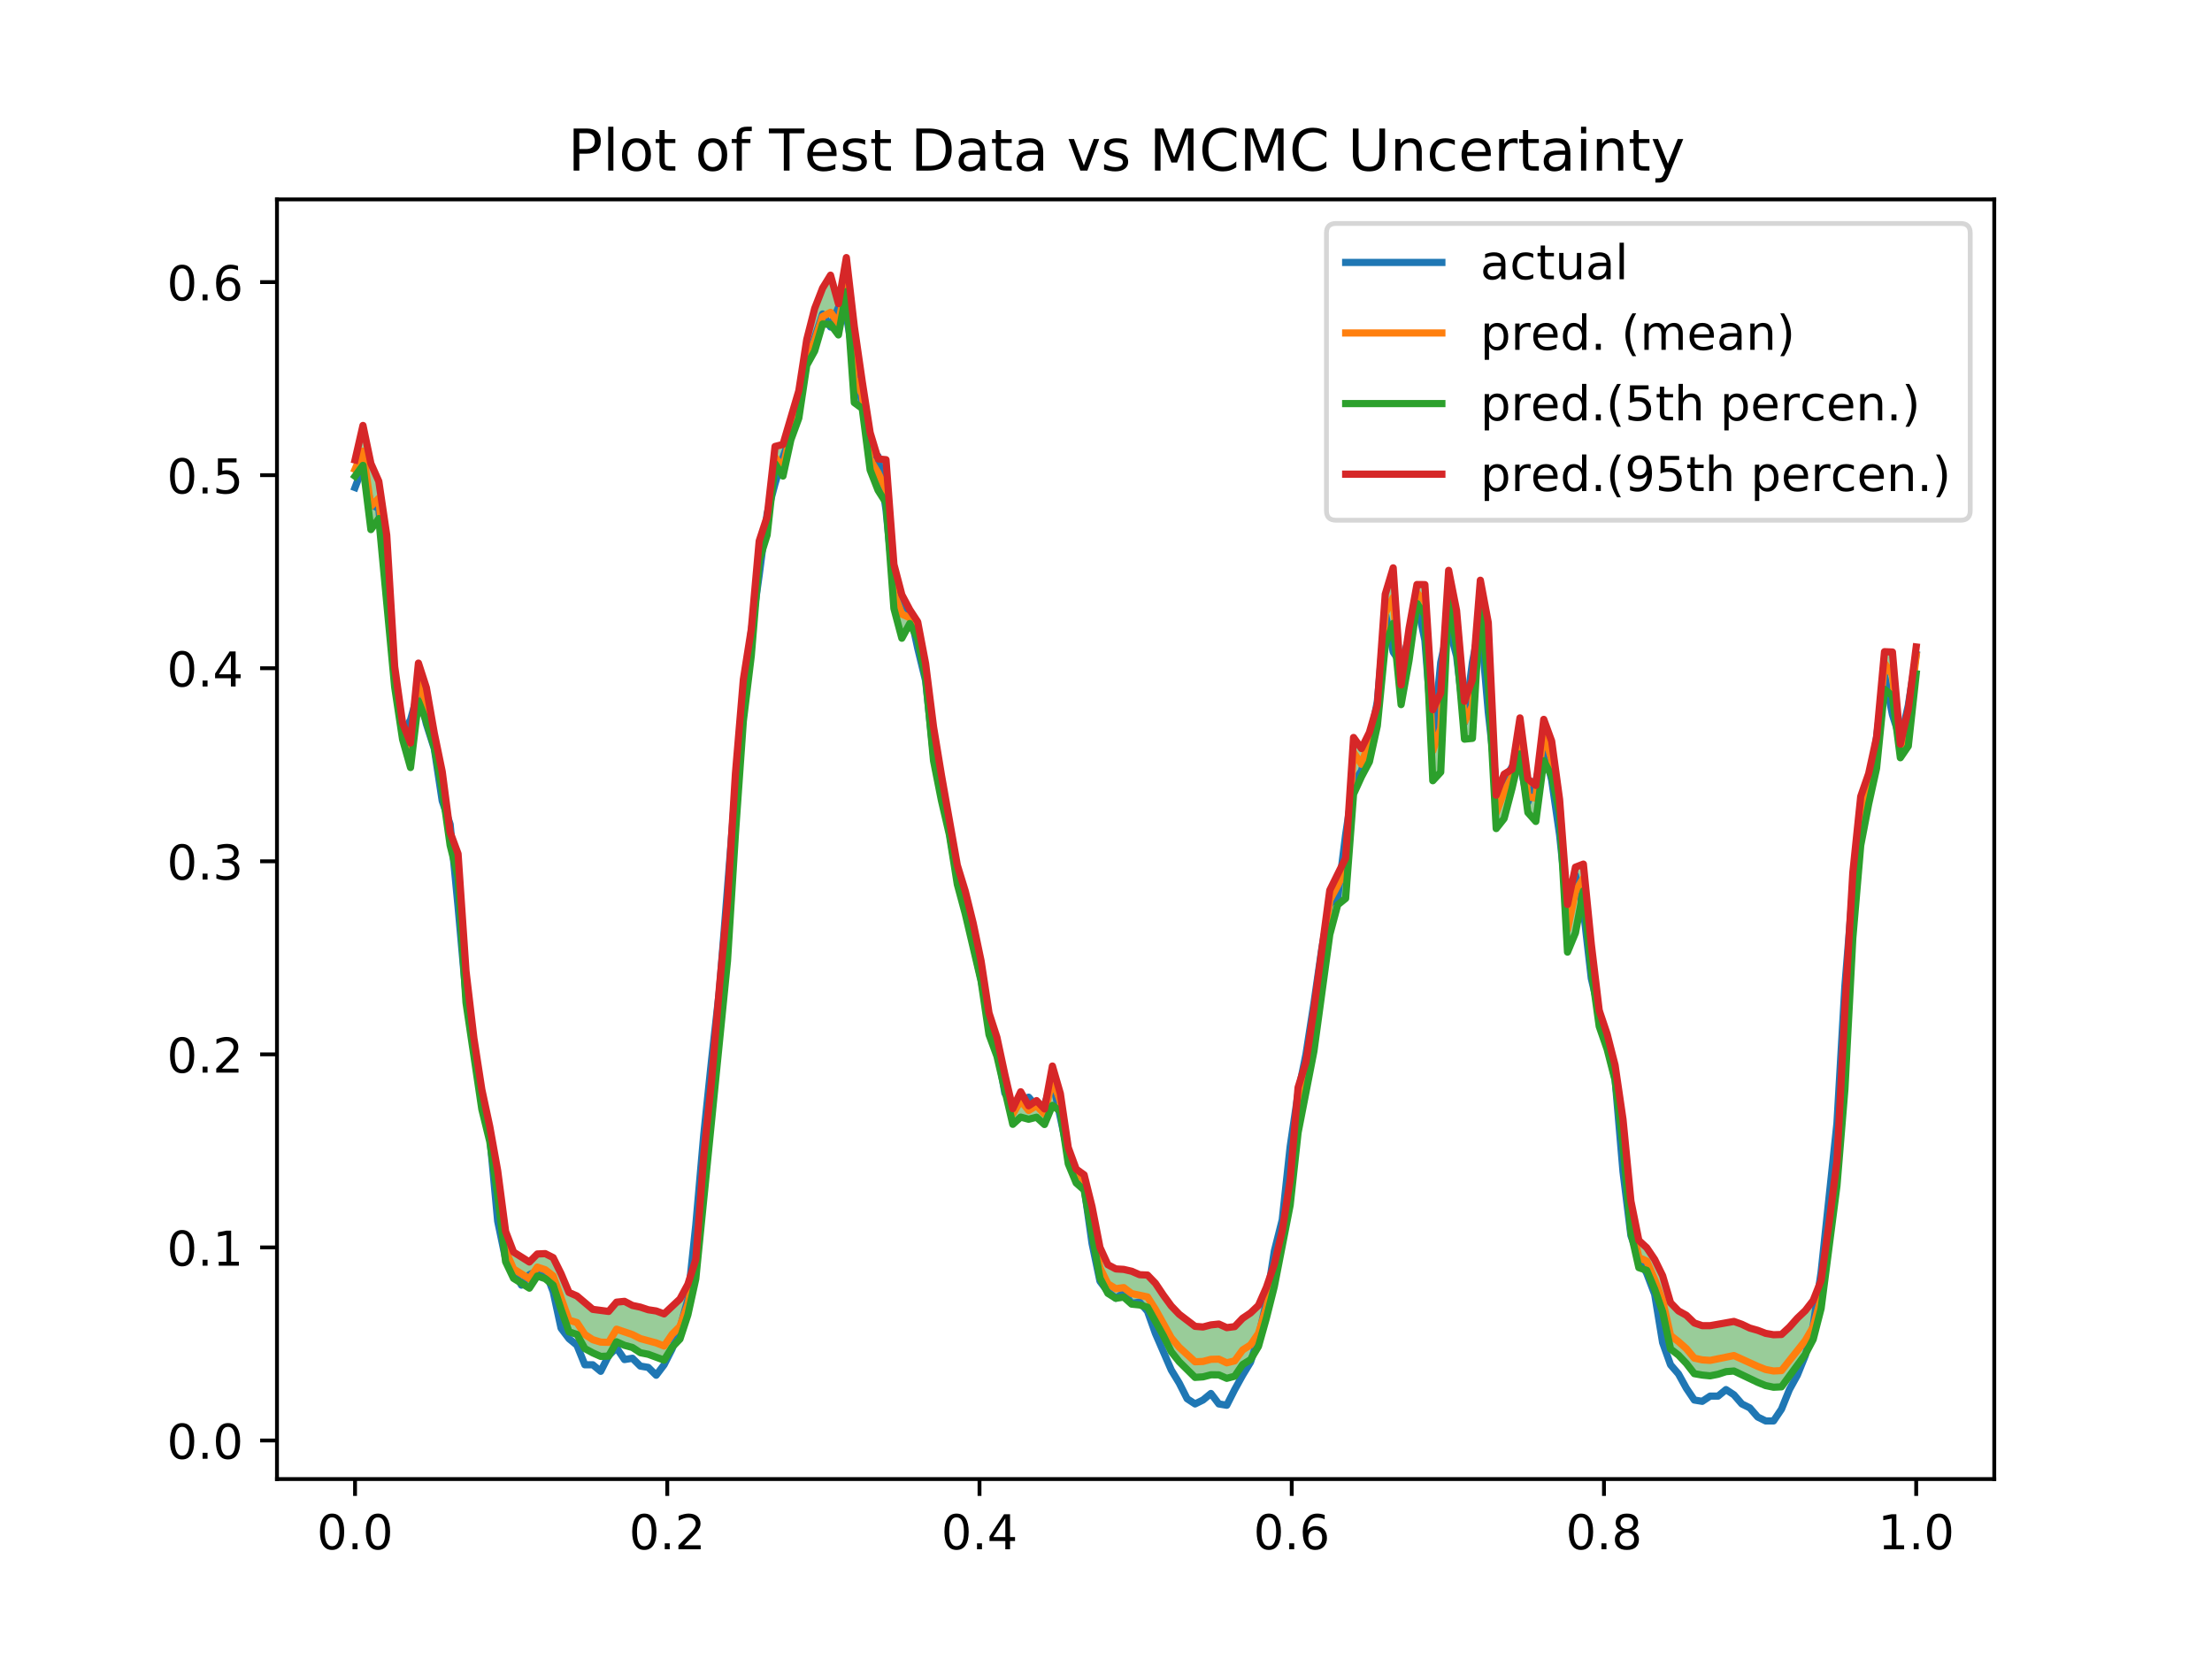 <?xml version="1.0" encoding="utf-8" standalone="no"?>
<!DOCTYPE svg PUBLIC "-//W3C//DTD SVG 1.1//EN"
  "http://www.w3.org/Graphics/SVG/1.1/DTD/svg11.dtd">
<!-- Created with matplotlib (http://matplotlib.org/) -->
<svg height="345pt" version="1.1" viewBox="0 0 460 345" width="460pt" xmlns="http://www.w3.org/2000/svg" xmlns:xlink="http://www.w3.org/1999/xlink">
 <defs>
  <style type="text/css">
*{stroke-linecap:butt;stroke-linejoin:round;}
  </style>
 </defs>
 <g id="figure_1">
  <g id="patch_1">
   <path d="M 0 345.6 
L 460.8 345.6 
L 460.8 0 
L 0 0 
z
" style="fill:#ffffff;"/>
  </g>
  <g id="axes_1">
   <g id="patch_2">
    <path d="M 57.6 307.584 
L 414.72 307.584 
L 414.72 41.472 
L 57.6 41.472 
z
" style="fill:#ffffff;"/>
   </g>
   <g id="PolyCollection_1">
    <path clip-path="url(#p02e7d28e10)" d="M 73.833 95.653 
L 73.833 99.029 
L 75.481 96.78 
L 77.129 110.128 
L 78.777 107.838 
L 80.425 125.767 
L 82.073 142.873 
L 83.721 153.766 
L 85.369 159.612 
L 87.017 145.788 
L 88.665 150.008 
L 90.313 155.418 
L 91.961 164.098 
L 93.609 175.774 
L 95.257 182.392 
L 96.905 208.473 
L 98.553 219.492 
L 100.201 230.681 
L 101.849 237.39 
L 103.497 248.493 
L 105.145 262.379 
L 106.793 265.837 
L 108.441 266.825 
L 110.089 267.88 
L 111.737 265.356 
L 113.385 265.905 
L 115.033 267.258 
L 116.681 272.291 
L 118.329 276.967 
L 119.977 277.5 
L 121.625 280.442 
L 123.273 281.342 
L 124.92 282.071 
L 126.568 282.006 
L 128.216 279.038 
L 129.864 279.767 
L 131.512 280.215 
L 133.16 281.306 
L 134.808 281.631 
L 136.456 282.216 
L 138.104 282.846 
L 139.752 280.185 
L 141.4 278.469 
L 143.048 273.433 
L 144.696 265.942 
L 146.344 249.144 
L 147.992 232.965 
L 149.64 216.458 
L 151.288 199.816 
L 152.936 173.402 
L 154.584 149.914 
L 156.232 136.38 
L 157.88 116.531 
L 159.528 111.262 
L 161.176 96.418 
L 162.824 99.002 
L 164.472 91.45 
L 166.12 86.951 
L 167.768 75.966 
L 169.416 72.989 
L 171.064 67.377 
L 172.712 67.457 
L 174.36 69.652 
L 176.008 60.637 
L 177.656 83.729 
L 179.304 84.936 
L 180.952 97.735 
L 182.6 101.958 
L 184.248 104.556 
L 185.896 126.536 
L 187.544 132.722 
L 189.192 129.671 
L 190.84 132.769 
L 192.488 140.924 
L 194.136 158.192 
L 195.784 166.505 
L 197.432 173.581 
L 199.08 183.904 
L 200.728 190.013 
L 202.376 197.07 
L 204.024 204.011 
L 205.672 215.159 
L 207.32 219.635 
L 208.968 226.913 
L 210.616 233.811 
L 212.264 232.308 
L 213.912 232.756 
L 215.56 232.33 
L 217.208 233.847 
L 218.856 229.866 
L 220.504 231.095 
L 222.152 242.024 
L 223.8 246.006 
L 225.448 247.462 
L 227.096 256.398 
L 228.744 265.782 
L 230.392 268.957 
L 232.04 269.99 
L 233.688 269.738 
L 235.336 271.204 
L 236.984 271.372 
L 238.632 271.843 
L 240.28 274.708 
L 241.928 277.754 
L 243.576 281.107 
L 245.224 283.17 
L 246.872 284.735 
L 248.52 286.436 
L 250.168 286.328 
L 251.816 285.901 
L 253.464 285.911 
L 255.112 286.633 
L 256.76 286.197 
L 258.408 283.769 
L 260.056 282.749 
L 261.704 279.994 
L 263.352 274.116 
L 265 267.549 
L 266.648 259.017 
L 268.296 250.626 
L 269.944 235.549 
L 271.592 226.958 
L 273.24 218.603 
L 274.888 206.868 
L 276.536 194.351 
L 278.184 188.165 
L 279.832 186.834 
L 281.48 165.142 
L 283.128 161.522 
L 284.776 158.424 
L 286.424 150.931 
L 288.072 134.177 
L 289.72 129.643 
L 291.368 146.526 
L 293.016 137.351 
L 294.664 125.497 
L 296.312 127.892 
L 297.96 162.354 
L 299.608 160.565 
L 301.256 123.588 
L 302.904 134.65 
L 304.552 153.71 
L 306.2 153.544 
L 307.848 125.788 
L 309.496 141.825 
L 311.144 172.305 
L 312.792 170.224 
L 314.44 163.937 
L 316.088 156.791 
L 317.736 168.97 
L 319.384 170.825 
L 321.032 158.204 
L 322.68 161.357 
L 324.328 169.053 
L 325.976 197.997 
L 327.624 194.002 
L 329.272 185.266 
L 330.92 201.579 
L 332.568 213.449 
L 334.216 218.204 
L 335.864 224.618 
L 337.512 238.026 
L 339.16 256.31 
L 340.808 263.617 
L 342.456 264.176 
L 344.104 268.102 
L 345.752 272.779 
L 347.4 280.526 
L 349.047 281.803 
L 350.695 283.538 
L 352.343 285.663 
L 353.991 285.953 
L 355.639 286.114 
L 357.287 285.783 
L 358.935 285.246 
L 360.583 285.111 
L 362.231 285.913 
L 363.879 286.805 
L 365.527 287.466 
L 367.175 288.137 
L 368.823 288.482 
L 370.471 288.398 
L 372.119 286.139 
L 373.767 283.91 
L 375.415 281.657 
L 377.063 278.536 
L 378.711 272.11 
L 380.359 259.284 
L 382.007 246.585 
L 383.655 226.552 
L 385.303 195.111 
L 386.951 175.798 
L 388.599 167.211 
L 390.247 159.752 
L 391.895 143.351 
L 393.543 144.706 
L 395.191 157.58 
L 396.839 155.163 
L 398.487 140.13 
L 398.487 134.54 
L 398.487 134.54 
L 396.839 147.531 
L 395.191 154.744 
L 393.543 135.591 
L 391.895 135.524 
L 390.247 153.322 
L 388.599 160.868 
L 386.951 165.632 
L 385.303 181.508 
L 383.655 209.869 
L 382.007 241.453 
L 380.359 254.405 
L 378.711 266.281 
L 377.063 270.435 
L 375.415 272.562 
L 373.767 274.128 
L 372.119 275.979 
L 370.471 277.514 
L 368.823 277.567 
L 367.175 277.279 
L 365.527 276.648 
L 363.879 276.181 
L 362.231 275.395 
L 360.583 274.8 
L 358.935 275.101 
L 357.287 275.373 
L 355.639 275.68 
L 353.991 275.678 
L 352.343 275.118 
L 350.695 273.521 
L 349.047 272.608 
L 347.4 270.908 
L 345.752 265.287 
L 344.104 261.917 
L 342.456 259.473 
L 340.808 257.958 
L 339.16 249.777 
L 337.512 232.77 
L 335.864 221.504 
L 334.216 215.037 
L 332.568 210.135 
L 330.92 196.337 
L 329.272 179.695 
L 327.624 180.331 
L 325.976 188.092 
L 324.328 166.251 
L 322.68 154.125 
L 321.032 149.598 
L 319.384 163.336 
L 317.736 162.009 
L 316.088 149.293 
L 314.44 159.982 
L 312.792 160.996 
L 311.144 165.362 
L 309.496 129.474 
L 307.848 120.661 
L 306.2 141.348 
L 304.552 145.841 
L 302.904 126.956 
L 301.256 118.611 
L 299.608 144.089 
L 297.96 147.603 
L 296.312 121.574 
L 294.664 121.557 
L 293.016 130.703 
L 291.368 142.433 
L 289.72 118.088 
L 288.072 123.56 
L 286.424 146.631 
L 284.776 152.311 
L 283.128 155.665 
L 281.48 153.363 
L 279.832 178.454 
L 278.184 181.781 
L 276.536 185.134 
L 274.888 197.312 
L 273.24 209.848 
L 271.592 220.847 
L 269.944 226.148 
L 268.296 245.362 
L 266.648 255.921 
L 265 262.924 
L 263.352 267.72 
L 261.704 271.467 
L 260.056 273.041 
L 258.408 274.149 
L 256.76 275.877 
L 255.112 276.089 
L 253.464 275.344 
L 251.816 275.52 
L 250.168 275.955 
L 248.52 275.819 
L 246.872 274.504 
L 245.224 273.307 
L 243.576 271.585 
L 241.928 269.329 
L 240.28 266.869 
L 238.632 265.157 
L 236.984 265.083 
L 235.336 264.364 
L 233.688 263.979 
L 232.04 263.879 
L 230.392 263.004 
L 228.744 259.407 
L 227.096 250.928 
L 225.448 244.31 
L 223.8 243.124 
L 222.152 238.632 
L 220.504 227.394 
L 218.856 221.69 
L 217.208 230.617 
L 215.56 228.881 
L 213.912 229.961 
L 212.264 227.045 
L 210.616 230.56 
L 208.968 223.441 
L 207.32 215.727 
L 205.672 210.648 
L 204.024 199.834 
L 202.376 191.965 
L 200.728 185.287 
L 199.08 179.918 
L 197.432 170.459 
L 195.784 161.216 
L 194.136 151.161 
L 192.488 138.001 
L 190.84 129.317 
L 189.192 126.791 
L 187.544 123.686 
L 185.896 117.371 
L 184.248 95.597 
L 182.6 95.436 
L 180.952 89.962 
L 179.304 79.332 
L 177.656 67.887 
L 176.008 53.568 
L 174.36 63.143 
L 172.712 57.225 
L 171.064 59.909 
L 169.416 64.15 
L 167.768 70.613 
L 166.12 81.254 
L 164.472 86.644 
L 162.824 92.419 
L 161.176 92.843 
L 159.528 107.456 
L 157.88 112.506 
L 156.232 130.893 
L 154.584 141.307 
L 152.936 160.915 
L 151.288 187.483 
L 149.64 204.922 
L 147.992 224.522 
L 146.344 240.366 
L 144.696 261.922 
L 143.048 267.078 
L 141.4 270.133 
L 139.752 271.69 
L 138.104 273.231 
L 136.456 272.624 
L 134.808 272.372 
L 133.16 271.824 
L 131.512 271.475 
L 129.864 270.62 
L 128.216 270.791 
L 126.568 272.72 
L 124.92 272.466 
L 123.273 272.289 
L 121.625 270.935 
L 119.977 269.501 
L 118.329 268.779 
L 116.681 264.87 
L 115.033 261.533 
L 113.385 260.699 
L 111.737 260.774 
L 110.089 262.444 
L 108.441 261.411 
L 106.793 260.373 
L 105.145 256.077 
L 103.497 243.452 
L 101.849 234.261 
L 100.201 226.581 
L 98.553 215.91 
L 96.905 201.893 
L 95.257 177.548 
L 93.609 173.073 
L 91.961 160.464 
L 90.313 152.455 
L 88.665 143.001 
L 87.017 137.894 
L 85.369 154.514 
L 83.721 150.372 
L 82.073 138.592 
L 80.425 111.284 
L 78.777 100.103 
L 77.129 96.379 
L 75.481 88.476 
L 73.833 95.653 
z
" style="fill:#008000;fill-opacity:0.4;"/>
   </g>
   <g id="matplotlib.axis_1">
    <g id="xtick_1">
     <g id="line2d_1">
      <defs>
       <path d="M 0 0 
L 0 3.5 
" id="m493768e1fa" style="stroke:#000000;stroke-width:0.8;"/>
      </defs>
      <g>
       <use style="stroke:#000000;stroke-width:0.8;" x="73.833" xlink:href="#m493768e1fa" y="307.584"/>
      </g>
     </g>
     <g id="text_1">
      <!-- 0.0 -->
      <defs>
       <path d="M 31.781 66.406 
Q 24.172 66.406 20.328 58.906 
Q 16.5 51.422 16.5 36.375 
Q 16.5 21.391 20.328 13.891 
Q 24.172 6.391 31.781 6.391 
Q 39.453 6.391 43.281 13.891 
Q 47.125 21.391 47.125 36.375 
Q 47.125 51.422 43.281 58.906 
Q 39.453 66.406 31.781 66.406 
M 31.781 74.219 
Q 44.047 74.219 50.516 64.516 
Q 56.984 54.828 56.984 36.375 
Q 56.984 17.969 50.516 8.266 
Q 44.047 -1.422 31.781 -1.422 
Q 19.531 -1.422 13.062 8.266 
Q 6.594 17.969 6.594 36.375 
Q 6.594 54.828 13.062 64.516 
Q 19.531 74.219 31.781 74.219 
" id="DejaVuSans-30"/>
       <path d="M 10.688 12.406 
L 21 12.406 
L 21 0 
L 10.688 0 
z
" id="DejaVuSans-2e"/>
      </defs>
      <g transform="translate(65.881 322.182)scale(0.1 -0.1)">
       <use xlink:href="#DejaVuSans-30"/>
       <use x="63.623" xlink:href="#DejaVuSans-2e"/>
       <use x="95.41" xlink:href="#DejaVuSans-30"/>
      </g>
     </g>
    </g>
    <g id="xtick_2">
     <g id="line2d_2">
      <g>
       <use style="stroke:#000000;stroke-width:0.8;" x="138.764" xlink:href="#m493768e1fa" y="307.584"/>
      </g>
     </g>
     <g id="text_2">
      <!-- 0.2 -->
      <defs>
       <path d="M 19.188 8.297 
L 53.609 8.297 
L 53.609 0 
L 7.328 0 
L 7.328 8.297 
Q 12.938 14.109 22.625 23.891 
Q 32.328 33.688 34.812 36.531 
Q 39.547 41.844 41.422 45.531 
Q 43.312 49.219 43.312 52.781 
Q 43.312 58.594 39.234 62.25 
Q 35.156 65.922 28.609 65.922 
Q 23.969 65.922 18.812 64.312 
Q 13.672 62.703 7.812 59.422 
L 7.812 69.391 
Q 13.766 71.781 18.938 73 
Q 24.125 74.219 28.422 74.219 
Q 39.75 74.219 46.484 68.547 
Q 53.219 62.891 53.219 53.422 
Q 53.219 48.922 51.531 44.891 
Q 49.859 40.875 45.406 35.406 
Q 44.188 33.984 37.641 27.219 
Q 31.109 20.453 19.188 8.297 
" id="DejaVuSans-32"/>
      </defs>
      <g transform="translate(130.812 322.182)scale(0.1 -0.1)">
       <use xlink:href="#DejaVuSans-30"/>
       <use x="63.623" xlink:href="#DejaVuSans-2e"/>
       <use x="95.41" xlink:href="#DejaVuSans-32"/>
      </g>
     </g>
    </g>
    <g id="xtick_3">
     <g id="line2d_3">
      <g>
       <use style="stroke:#000000;stroke-width:0.8;" x="203.695" xlink:href="#m493768e1fa" y="307.584"/>
      </g>
     </g>
     <g id="text_3">
      <!-- 0.4 -->
      <defs>
       <path d="M 37.797 64.312 
L 12.891 25.391 
L 37.797 25.391 
z
M 35.203 72.906 
L 47.609 72.906 
L 47.609 25.391 
L 58.016 25.391 
L 58.016 17.188 
L 47.609 17.188 
L 47.609 0 
L 37.797 0 
L 37.797 17.188 
L 4.891 17.188 
L 4.891 26.703 
z
" id="DejaVuSans-34"/>
      </defs>
      <g transform="translate(195.743 322.182)scale(0.1 -0.1)">
       <use xlink:href="#DejaVuSans-30"/>
       <use x="63.623" xlink:href="#DejaVuSans-2e"/>
       <use x="95.41" xlink:href="#DejaVuSans-34"/>
      </g>
     </g>
    </g>
    <g id="xtick_4">
     <g id="line2d_4">
      <g>
       <use style="stroke:#000000;stroke-width:0.8;" x="268.625" xlink:href="#m493768e1fa" y="307.584"/>
      </g>
     </g>
     <g id="text_4">
      <!-- 0.6 -->
      <defs>
       <path d="M 33.016 40.375 
Q 26.375 40.375 22.484 35.828 
Q 18.609 31.297 18.609 23.391 
Q 18.609 15.531 22.484 10.953 
Q 26.375 6.391 33.016 6.391 
Q 39.656 6.391 43.531 10.953 
Q 47.406 15.531 47.406 23.391 
Q 47.406 31.297 43.531 35.828 
Q 39.656 40.375 33.016 40.375 
M 52.594 71.297 
L 52.594 62.312 
Q 48.875 64.062 45.094 64.984 
Q 41.312 65.922 37.594 65.922 
Q 27.828 65.922 22.672 59.328 
Q 17.531 52.734 16.797 39.406 
Q 19.672 43.656 24.016 45.922 
Q 28.375 48.188 33.594 48.188 
Q 44.578 48.188 50.953 41.516 
Q 57.328 34.859 57.328 23.391 
Q 57.328 12.156 50.688 5.359 
Q 44.047 -1.422 33.016 -1.422 
Q 20.359 -1.422 13.672 8.266 
Q 6.984 17.969 6.984 36.375 
Q 6.984 53.656 15.188 63.938 
Q 23.391 74.219 37.203 74.219 
Q 40.922 74.219 44.703 73.484 
Q 48.484 72.75 52.594 71.297 
" id="DejaVuSans-36"/>
      </defs>
      <g transform="translate(260.674 322.182)scale(0.1 -0.1)">
       <use xlink:href="#DejaVuSans-30"/>
       <use x="63.623" xlink:href="#DejaVuSans-2e"/>
       <use x="95.41" xlink:href="#DejaVuSans-36"/>
      </g>
     </g>
    </g>
    <g id="xtick_5">
     <g id="line2d_5">
      <g>
       <use style="stroke:#000000;stroke-width:0.8;" x="333.556" xlink:href="#m493768e1fa" y="307.584"/>
      </g>
     </g>
     <g id="text_5">
      <!-- 0.8 -->
      <defs>
       <path d="M 31.781 34.625 
Q 24.75 34.625 20.719 30.859 
Q 16.703 27.094 16.703 20.516 
Q 16.703 13.922 20.719 10.156 
Q 24.75 6.391 31.781 6.391 
Q 38.812 6.391 42.859 10.172 
Q 46.922 13.969 46.922 20.516 
Q 46.922 27.094 42.891 30.859 
Q 38.875 34.625 31.781 34.625 
M 21.922 38.812 
Q 15.578 40.375 12.031 44.719 
Q 8.5 49.078 8.5 55.328 
Q 8.5 64.062 14.719 69.141 
Q 20.953 74.219 31.781 74.219 
Q 42.672 74.219 48.875 69.141 
Q 55.078 64.062 55.078 55.328 
Q 55.078 49.078 51.531 44.719 
Q 48 40.375 41.703 38.812 
Q 48.828 37.156 52.797 32.312 
Q 56.781 27.484 56.781 20.516 
Q 56.781 9.906 50.312 4.234 
Q 43.844 -1.422 31.781 -1.422 
Q 19.734 -1.422 13.25 4.234 
Q 6.781 9.906 6.781 20.516 
Q 6.781 27.484 10.781 32.312 
Q 14.797 37.156 21.922 38.812 
M 18.312 54.391 
Q 18.312 48.734 21.844 45.562 
Q 25.391 42.391 31.781 42.391 
Q 38.141 42.391 41.719 45.562 
Q 45.312 48.734 45.312 54.391 
Q 45.312 60.062 41.719 63.234 
Q 38.141 66.406 31.781 66.406 
Q 25.391 66.406 21.844 63.234 
Q 18.312 60.062 18.312 54.391 
" id="DejaVuSans-38"/>
      </defs>
      <g transform="translate(325.605 322.182)scale(0.1 -0.1)">
       <use xlink:href="#DejaVuSans-30"/>
       <use x="63.623" xlink:href="#DejaVuSans-2e"/>
       <use x="95.41" xlink:href="#DejaVuSans-38"/>
      </g>
     </g>
    </g>
    <g id="xtick_6">
     <g id="line2d_6">
      <g>
       <use style="stroke:#000000;stroke-width:0.8;" x="398.487" xlink:href="#m493768e1fa" y="307.584"/>
      </g>
     </g>
     <g id="text_6">
      <!-- 1.0 -->
      <defs>
       <path d="M 12.406 8.297 
L 28.516 8.297 
L 28.516 63.922 
L 10.984 60.406 
L 10.984 69.391 
L 28.422 72.906 
L 38.281 72.906 
L 38.281 8.297 
L 54.391 8.297 
L 54.391 0 
L 12.406 0 
z
" id="DejaVuSans-31"/>
      </defs>
      <g transform="translate(390.536 322.182)scale(0.1 -0.1)">
       <use xlink:href="#DejaVuSans-31"/>
       <use x="63.623" xlink:href="#DejaVuSans-2e"/>
       <use x="95.41" xlink:href="#DejaVuSans-30"/>
      </g>
     </g>
    </g>
   </g>
   <g id="matplotlib.axis_2">
    <g id="ytick_1">
     <g id="line2d_7">
      <defs>
       <path d="M 0 0 
L -3.5 0 
" id="m3e9a4618b7" style="stroke:#000000;stroke-width:0.8;"/>
      </defs>
      <g>
       <use style="stroke:#000000;stroke-width:0.8;" x="57.6" xlink:href="#m3e9a4618b7" y="299.56"/>
      </g>
     </g>
     <g id="text_7">
      <!-- 0.0 -->
      <g transform="translate(34.697 303.359)scale(0.1 -0.1)">
       <use xlink:href="#DejaVuSans-30"/>
       <use x="63.623" xlink:href="#DejaVuSans-2e"/>
       <use x="95.41" xlink:href="#DejaVuSans-30"/>
      </g>
     </g>
    </g>
    <g id="ytick_2">
     <g id="line2d_8">
      <g>
       <use style="stroke:#000000;stroke-width:0.8;" x="57.6" xlink:href="#m3e9a4618b7" y="259.411"/>
      </g>
     </g>
     <g id="text_8">
      <!-- 0.1 -->
      <g transform="translate(34.697 263.21)scale(0.1 -0.1)">
       <use xlink:href="#DejaVuSans-30"/>
       <use x="63.623" xlink:href="#DejaVuSans-2e"/>
       <use x="95.41" xlink:href="#DejaVuSans-31"/>
      </g>
     </g>
    </g>
    <g id="ytick_3">
     <g id="line2d_9">
      <g>
       <use style="stroke:#000000;stroke-width:0.8;" x="57.6" xlink:href="#m3e9a4618b7" y="219.261"/>
      </g>
     </g>
     <g id="text_9">
      <!-- 0.2 -->
      <g transform="translate(34.697 223.06)scale(0.1 -0.1)">
       <use xlink:href="#DejaVuSans-30"/>
       <use x="63.623" xlink:href="#DejaVuSans-2e"/>
       <use x="95.41" xlink:href="#DejaVuSans-32"/>
      </g>
     </g>
    </g>
    <g id="ytick_4">
     <g id="line2d_10">
      <g>
       <use style="stroke:#000000;stroke-width:0.8;" x="57.6" xlink:href="#m3e9a4618b7" y="179.112"/>
      </g>
     </g>
     <g id="text_10">
      <!-- 0.3 -->
      <defs>
       <path d="M 40.578 39.312 
Q 47.656 37.797 51.625 33 
Q 55.609 28.219 55.609 21.188 
Q 55.609 10.406 48.188 4.484 
Q 40.766 -1.422 27.094 -1.422 
Q 22.516 -1.422 17.656 -0.516 
Q 12.797 0.391 7.625 2.203 
L 7.625 11.719 
Q 11.719 9.328 16.594 8.109 
Q 21.484 6.891 26.812 6.891 
Q 36.078 6.891 40.938 10.547 
Q 45.797 14.203 45.797 21.188 
Q 45.797 27.641 41.281 31.266 
Q 36.766 34.906 28.719 34.906 
L 20.219 34.906 
L 20.219 43.016 
L 29.109 43.016 
Q 36.375 43.016 40.234 45.922 
Q 44.094 48.828 44.094 54.297 
Q 44.094 59.906 40.109 62.906 
Q 36.141 65.922 28.719 65.922 
Q 24.656 65.922 20.016 65.031 
Q 15.375 64.156 9.812 62.312 
L 9.812 71.094 
Q 15.438 72.656 20.344 73.438 
Q 25.25 74.219 29.594 74.219 
Q 40.828 74.219 47.359 69.109 
Q 53.906 64.016 53.906 55.328 
Q 53.906 49.266 50.438 45.094 
Q 46.969 40.922 40.578 39.312 
" id="DejaVuSans-33"/>
      </defs>
      <g transform="translate(34.697 182.911)scale(0.1 -0.1)">
       <use xlink:href="#DejaVuSans-30"/>
       <use x="63.623" xlink:href="#DejaVuSans-2e"/>
       <use x="95.41" xlink:href="#DejaVuSans-33"/>
      </g>
     </g>
    </g>
    <g id="ytick_5">
     <g id="line2d_11">
      <g>
       <use style="stroke:#000000;stroke-width:0.8;" x="57.6" xlink:href="#m3e9a4618b7" y="138.962"/>
      </g>
     </g>
     <g id="text_11">
      <!-- 0.4 -->
      <g transform="translate(34.697 142.762)scale(0.1 -0.1)">
       <use xlink:href="#DejaVuSans-30"/>
       <use x="63.623" xlink:href="#DejaVuSans-2e"/>
       <use x="95.41" xlink:href="#DejaVuSans-34"/>
      </g>
     </g>
    </g>
    <g id="ytick_6">
     <g id="line2d_12">
      <g>
       <use style="stroke:#000000;stroke-width:0.8;" x="57.6" xlink:href="#m3e9a4618b7" y="98.813"/>
      </g>
     </g>
     <g id="text_12">
      <!-- 0.5 -->
      <defs>
       <path d="M 10.797 72.906 
L 49.516 72.906 
L 49.516 64.594 
L 19.828 64.594 
L 19.828 46.734 
Q 21.969 47.469 24.109 47.828 
Q 26.266 48.188 28.422 48.188 
Q 40.625 48.188 47.75 41.5 
Q 54.891 34.812 54.891 23.391 
Q 54.891 11.625 47.562 5.094 
Q 40.234 -1.422 26.906 -1.422 
Q 22.312 -1.422 17.547 -0.641 
Q 12.797 0.141 7.719 1.703 
L 7.719 11.625 
Q 12.109 9.234 16.797 8.062 
Q 21.484 6.891 26.703 6.891 
Q 35.156 6.891 40.078 11.328 
Q 45.016 15.766 45.016 23.391 
Q 45.016 31 40.078 35.438 
Q 35.156 39.891 26.703 39.891 
Q 22.75 39.891 18.812 39.016 
Q 14.891 38.141 10.797 36.281 
z
" id="DejaVuSans-35"/>
      </defs>
      <g transform="translate(34.697 102.612)scale(0.1 -0.1)">
       <use xlink:href="#DejaVuSans-30"/>
       <use x="63.623" xlink:href="#DejaVuSans-2e"/>
       <use x="95.41" xlink:href="#DejaVuSans-35"/>
      </g>
     </g>
    </g>
    <g id="ytick_7">
     <g id="line2d_13">
      <g>
       <use style="stroke:#000000;stroke-width:0.8;" x="57.6" xlink:href="#m3e9a4618b7" y="58.664"/>
      </g>
     </g>
     <g id="text_13">
      <!-- 0.6 -->
      <g transform="translate(34.697 62.463)scale(0.1 -0.1)">
       <use xlink:href="#DejaVuSans-30"/>
       <use x="63.623" xlink:href="#DejaVuSans-2e"/>
       <use x="95.41" xlink:href="#DejaVuSans-36"/>
      </g>
     </g>
    </g>
   </g>
   <g id="line2d_14">
    <path clip-path="url(#p02e7d28e10)" d="M 73.833 101.392 
L 75.481 97.049 
L 77.129 104.921 
L 78.777 105.735 
L 80.425 123.923 
L 82.073 139.94 
L 83.721 152.427 
L 85.369 149.712 
L 87.017 143.74 
L 88.665 150.527 
L 90.313 155.685 
L 91.961 166.543 
L 93.609 171.429 
L 95.257 188.532 
L 96.905 206.991 
L 100.201 229.523 
L 101.849 236.309 
L 103.497 253.954 
L 105.145 261.827 
L 106.793 264.27 
L 108.441 267.256 
L 110.089 265.084 
L 111.737 264.27 
L 113.385 264.27 
L 115.033 268.613 
L 116.681 276.214 
L 118.329 278.386 
L 119.977 279.743 
L 121.625 283.815 
L 123.273 283.815 
L 124.92 285.172 
L 126.568 281.915 
L 128.216 280.286 
L 129.864 282.729 
L 131.512 282.458 
L 133.16 284.087 
L 134.808 284.358 
L 136.456 285.987 
L 138.104 283.815 
L 139.752 280.558 
L 141.4 276.214 
L 143.048 270.242 
L 144.696 254.769 
L 146.344 236.038 
L 147.992 220.293 
L 149.64 205.634 
L 152.936 163.829 
L 154.584 146.183 
L 156.232 131.253 
L 157.88 119.58 
L 159.528 106.821 
L 161.176 100.578 
L 162.824 95.148 
L 164.472 90.262 
L 167.768 75.332 
L 171.064 65.288 
L 172.712 68.002 
L 174.36 63.93 
L 176.008 65.559 
L 177.656 75.332 
L 179.304 84.018 
L 180.952 94.334 
L 182.6 94.877 
L 184.248 106.007 
L 185.896 122.566 
L 187.544 125.281 
L 189.192 127.181 
L 190.84 134.782 
L 192.488 141.569 
L 194.136 157.042 
L 197.432 173.058 
L 199.08 182.831 
L 200.728 186.631 
L 202.376 196.404 
L 204.024 203.733 
L 205.672 212.692 
L 207.32 217.85 
L 208.968 227.351 
L 210.616 229.794 
L 213.912 228.165 
L 215.56 230.065 
L 217.208 229.794 
L 218.856 224.636 
L 222.152 240.11 
L 223.8 244.453 
L 225.448 246.896 
L 227.096 258.569 
L 228.744 266.441 
L 230.392 268.613 
L 232.04 269.971 
L 233.688 268.885 
L 235.336 271.056 
L 236.984 270.785 
L 238.632 272.685 
L 240.28 277.3 
L 243.576 284.901 
L 245.224 287.616 
L 246.872 290.873 
L 248.52 291.959 
L 250.168 291.145 
L 251.816 289.787 
L 253.464 291.959 
L 255.112 292.23 
L 256.76 288.973 
L 258.408 285.987 
L 260.056 283.272 
L 261.704 278.114 
L 263.352 270.785 
L 265 260.198 
L 266.648 253.683 
L 268.296 238.481 
L 269.944 227.351 
L 271.592 219.207 
L 273.24 208.62 
L 274.888 197.218 
L 276.536 187.989 
L 278.184 186.631 
L 279.832 173.601 
L 281.48 162.743 
L 283.128 160.299 
L 284.776 154.327 
L 286.424 145.912 
L 288.072 127.452 
L 289.72 135.596 
L 291.368 138.039 
L 293.016 132.61 
L 294.664 125.281 
L 296.312 133.153 
L 297.96 154.327 
L 299.608 137.768 
L 301.256 130.167 
L 302.904 136.411 
L 304.552 150.255 
L 306.2 137.768 
L 307.848 129.081 
L 309.496 148.084 
L 311.144 163.014 
L 312.792 162.2 
L 314.44 159.485 
L 316.088 158.671 
L 317.736 166.815 
L 319.384 162.471 
L 321.032 155.413 
L 322.68 162.2 
L 324.328 173.601 
L 325.976 189.075 
L 327.624 182.017 
L 329.272 189.075 
L 330.92 203.462 
L 335.864 224.365 
L 337.512 243.639 
L 339.16 256.94 
L 340.808 261.555 
L 342.456 264.813 
L 344.104 269.156 
L 345.752 279.2 
L 347.4 283.815 
L 349.047 285.715 
L 350.695 288.701 
L 352.343 291.145 
L 353.991 291.416 
L 355.639 290.33 
L 357.287 290.33 
L 358.935 288.973 
L 360.583 290.059 
L 362.231 291.959 
L 363.879 292.773 
L 365.527 294.674 
L 367.175 295.488 
L 368.823 295.488 
L 370.471 293.045 
L 372.119 288.973 
L 373.767 285.987 
L 375.415 281.915 
L 377.063 275.671 
L 378.711 264.541 
L 382.007 233.595 
L 383.655 205.091 
L 385.303 184.731 
L 386.951 172.244 
L 388.599 164.371 
L 390.247 153.242 
L 391.895 140.483 
L 393.543 148.626 
L 395.191 153.784 
L 396.839 146.726 
L 398.487 136.139 
L 398.487 136.139 
" style="fill:none;stroke:#1f77b4;stroke-linecap:square;stroke-width:1.5;"/>
   </g>
   <g id="line2d_15">
    <path clip-path="url(#p02e7d28e10)" d="M 73.833 97.613 
L 75.481 93.809 
L 77.129 105.281 
L 78.777 103.606 
L 80.425 120.375 
L 82.073 140.74 
L 83.721 151.712 
L 85.369 156.763 
L 87.017 140.548 
L 88.665 146.663 
L 90.313 153.634 
L 91.961 162.34 
L 93.609 174.216 
L 95.257 180.033 
L 96.905 205.423 
L 100.201 228.644 
L 101.849 235.341 
L 103.497 246.174 
L 105.145 260.064 
L 106.793 263.886 
L 110.089 265.93 
L 111.737 263.5 
L 113.385 264.046 
L 115.033 265.323 
L 118.329 274.533 
L 119.977 275.031 
L 121.625 277.525 
L 123.273 278.596 
L 124.92 279.101 
L 126.568 279.152 
L 128.216 276.409 
L 131.512 277.535 
L 133.16 278.369 
L 136.456 279.264 
L 138.104 279.912 
L 139.752 277.499 
L 141.4 275.823 
L 143.048 271.294 
L 144.696 263.691 
L 146.344 243.45 
L 147.992 226.765 
L 149.64 207.973 
L 151.288 190.63 
L 152.936 163.918 
L 154.584 143.893 
L 156.232 134.067 
L 157.88 114.476 
L 159.528 109.748 
L 161.176 95.089 
L 162.824 97.201 
L 164.472 90.141 
L 166.12 85.558 
L 167.768 74.441 
L 169.416 70.919 
L 171.064 65.82 
L 172.712 64.947 
L 174.36 67.273 
L 176.008 58.984 
L 177.656 78.763 
L 179.304 82.001 
L 180.952 95.619 
L 182.6 98.342 
L 184.248 101.769 
L 185.896 123.417 
L 187.544 127.72 
L 189.192 128.462 
L 190.84 131.247 
L 192.488 139.296 
L 194.136 154.867 
L 197.432 171.995 
L 199.08 181.956 
L 200.728 186.603 
L 202.376 194.602 
L 204.024 200.978 
L 205.672 212.951 
L 207.32 216.953 
L 208.968 225.011 
L 210.616 231.667 
L 212.264 228.87 
L 213.912 230.929 
L 215.56 229.931 
L 217.208 231.696 
L 218.856 224.468 
L 220.504 228.989 
L 222.152 240.292 
L 223.8 244.14 
L 225.448 245.373 
L 227.096 254.185 
L 228.744 263.652 
L 230.392 266.97 
L 232.04 267.994 
L 233.688 267.761 
L 235.336 269.001 
L 238.632 269.701 
L 240.28 272.29 
L 243.576 278.218 
L 245.224 280.17 
L 248.52 283.188 
L 250.168 283.126 
L 251.816 282.681 
L 253.464 282.639 
L 255.112 283.408 
L 256.76 283.001 
L 258.408 280.74 
L 260.056 279.696 
L 261.704 277.29 
L 263.352 271.945 
L 265 265.56 
L 266.648 256.993 
L 268.296 247.305 
L 269.944 228.919 
L 271.592 222.35 
L 273.24 212.167 
L 276.536 187.18 
L 278.184 184.105 
L 279.832 180.619 
L 281.48 156.441 
L 283.128 158.946 
L 284.776 154.075 
L 286.424 148.222 
L 288.072 127.563 
L 289.72 124.252 
L 291.368 144.746 
L 293.016 133.348 
L 294.664 123.316 
L 296.312 125.039 
L 297.96 156.123 
L 299.608 151.519 
L 301.256 120.827 
L 302.904 131.165 
L 304.552 150.141 
L 306.2 146.819 
L 307.848 122.614 
L 309.496 136.183 
L 311.144 169.068 
L 312.792 164.694 
L 314.44 161.525 
L 316.088 151.553 
L 317.736 165.695 
L 319.384 165.969 
L 321.032 152.216 
L 322.68 157.929 
L 324.328 167.486 
L 325.976 193.326 
L 327.624 185.407 
L 329.272 182.625 
L 330.92 199.105 
L 332.568 211.303 
L 334.216 216.228 
L 335.864 222.575 
L 337.512 235.418 
L 339.16 253.884 
L 340.808 261.505 
L 342.456 262.25 
L 344.104 266.076 
L 345.752 270.448 
L 347.4 277.706 
L 349.047 278.999 
L 350.695 280.467 
L 352.343 282.434 
L 353.991 282.792 
L 355.639 282.905 
L 360.583 281.895 
L 365.527 284.144 
L 367.175 284.798 
L 368.823 285.106 
L 370.471 285.026 
L 375.415 278.792 
L 377.063 275.954 
L 378.711 270.029 
L 382.007 243.021 
L 383.655 215.335 
L 385.303 184.787 
L 386.951 168.378 
L 388.599 163.364 
L 390.247 155.043 
L 391.895 137.922 
L 393.543 140.349 
L 395.191 156.142 
L 396.839 150.386 
L 398.487 136.353 
L 398.487 136.353 
" style="fill:none;stroke:#ff7f0e;stroke-linecap:square;stroke-width:1.5;"/>
   </g>
   <g id="line2d_16">
    <path clip-path="url(#p02e7d28e10)" d="M 73.833 99.029 
L 75.481 96.78 
L 77.129 110.128 
L 78.777 107.838 
L 82.073 142.873 
L 83.721 153.766 
L 85.369 159.612 
L 87.017 145.788 
L 88.665 150.008 
L 90.313 155.418 
L 91.961 164.098 
L 93.609 175.774 
L 95.257 182.392 
L 96.905 208.473 
L 100.201 230.681 
L 101.849 237.39 
L 103.497 248.493 
L 105.145 262.379 
L 106.793 265.837 
L 110.089 267.88 
L 111.737 265.356 
L 113.385 265.905 
L 115.033 267.258 
L 116.681 272.291 
L 118.329 276.967 
L 119.977 277.5 
L 121.625 280.442 
L 123.273 281.342 
L 124.92 282.071 
L 126.568 282.006 
L 128.216 279.038 
L 129.864 279.767 
L 131.512 280.215 
L 133.16 281.306 
L 134.808 281.631 
L 138.104 282.846 
L 139.752 280.185 
L 141.4 278.469 
L 143.048 273.433 
L 144.696 265.942 
L 151.288 199.816 
L 152.936 173.402 
L 154.584 149.914 
L 156.232 136.38 
L 157.88 116.531 
L 159.528 111.262 
L 161.176 96.418 
L 162.824 99.002 
L 164.472 91.45 
L 166.12 86.951 
L 167.768 75.966 
L 169.416 72.989 
L 171.064 67.377 
L 172.712 67.457 
L 174.36 69.652 
L 176.008 60.637 
L 177.656 83.729 
L 179.304 84.936 
L 180.952 97.735 
L 182.6 101.958 
L 184.248 104.556 
L 185.896 126.536 
L 187.544 132.722 
L 189.192 129.671 
L 190.84 132.769 
L 192.488 140.924 
L 194.136 158.192 
L 195.784 166.505 
L 197.432 173.581 
L 199.08 183.904 
L 200.728 190.013 
L 204.024 204.011 
L 205.672 215.159 
L 207.32 219.635 
L 210.616 233.811 
L 212.264 232.308 
L 213.912 232.756 
L 215.56 232.33 
L 217.208 233.847 
L 218.856 229.866 
L 220.504 231.095 
L 222.152 242.024 
L 223.8 246.006 
L 225.448 247.462 
L 228.744 265.782 
L 230.392 268.957 
L 232.04 269.99 
L 233.688 269.738 
L 235.336 271.204 
L 236.984 271.372 
L 238.632 271.843 
L 241.928 277.754 
L 243.576 281.107 
L 245.224 283.17 
L 248.52 286.436 
L 250.168 286.328 
L 251.816 285.901 
L 253.464 285.911 
L 255.112 286.633 
L 256.76 286.197 
L 258.408 283.769 
L 260.056 282.749 
L 261.704 279.994 
L 263.352 274.116 
L 265 267.549 
L 268.296 250.626 
L 269.944 235.549 
L 273.24 218.603 
L 276.536 194.351 
L 278.184 188.165 
L 279.832 186.834 
L 281.48 165.142 
L 283.128 161.522 
L 284.776 158.424 
L 286.424 150.931 
L 288.072 134.177 
L 289.72 129.643 
L 291.368 146.526 
L 293.016 137.351 
L 294.664 125.497 
L 296.312 127.892 
L 297.96 162.354 
L 299.608 160.565 
L 301.256 123.588 
L 302.904 134.65 
L 304.552 153.71 
L 306.2 153.544 
L 307.848 125.788 
L 309.496 141.825 
L 311.144 172.305 
L 312.792 170.224 
L 314.44 163.937 
L 316.088 156.791 
L 317.736 168.97 
L 319.384 170.825 
L 321.032 158.204 
L 322.68 161.357 
L 324.328 169.053 
L 325.976 197.997 
L 327.624 194.002 
L 329.272 185.266 
L 330.92 201.579 
L 332.568 213.449 
L 334.216 218.204 
L 335.864 224.618 
L 337.512 238.026 
L 339.16 256.31 
L 340.808 263.617 
L 342.456 264.176 
L 344.104 268.102 
L 345.752 272.779 
L 347.4 280.526 
L 349.047 281.803 
L 350.695 283.538 
L 352.343 285.663 
L 353.991 285.953 
L 355.639 286.114 
L 357.287 285.783 
L 358.935 285.246 
L 360.583 285.111 
L 365.527 287.466 
L 367.175 288.137 
L 368.823 288.482 
L 370.471 288.398 
L 375.415 281.657 
L 377.063 278.536 
L 378.711 272.11 
L 382.007 246.585 
L 383.655 226.552 
L 385.303 195.111 
L 386.951 175.798 
L 388.599 167.211 
L 390.247 159.752 
L 391.895 143.351 
L 393.543 144.706 
L 395.191 157.58 
L 396.839 155.163 
L 398.487 140.13 
L 398.487 140.13 
" style="fill:none;stroke:#2ca02c;stroke-linecap:square;stroke-width:1.5;"/>
   </g>
   <g id="line2d_17">
    <path clip-path="url(#p02e7d28e10)" d="M 73.833 95.653 
L 75.481 88.476 
L 77.129 96.379 
L 78.777 100.103 
L 80.425 111.284 
L 82.073 138.592 
L 83.721 150.372 
L 85.369 154.514 
L 87.017 137.894 
L 88.665 143.001 
L 90.313 152.455 
L 91.961 160.464 
L 93.609 173.073 
L 95.257 177.548 
L 96.905 201.893 
L 98.553 215.91 
L 100.201 226.581 
L 101.849 234.261 
L 103.497 243.452 
L 105.145 256.077 
L 106.793 260.373 
L 110.089 262.444 
L 111.737 260.774 
L 113.385 260.699 
L 115.033 261.533 
L 116.681 264.87 
L 118.329 268.779 
L 119.977 269.501 
L 123.273 272.289 
L 126.568 272.72 
L 128.216 270.791 
L 129.864 270.62 
L 131.512 271.475 
L 133.16 271.824 
L 134.808 272.372 
L 136.456 272.624 
L 138.104 273.231 
L 141.4 270.133 
L 143.048 267.078 
L 144.696 261.922 
L 146.344 240.366 
L 147.992 224.522 
L 149.64 204.922 
L 151.288 187.483 
L 152.936 160.915 
L 154.584 141.307 
L 156.232 130.893 
L 157.88 112.506 
L 159.528 107.456 
L 161.176 92.843 
L 162.824 92.419 
L 166.12 81.254 
L 167.768 70.613 
L 169.416 64.15 
L 171.064 59.909 
L 172.712 57.225 
L 174.36 63.143 
L 176.008 53.568 
L 177.656 67.887 
L 179.304 79.332 
L 180.952 89.962 
L 182.6 95.436 
L 184.248 95.597 
L 185.896 117.371 
L 187.544 123.686 
L 189.192 126.791 
L 190.84 129.317 
L 192.488 138.001 
L 194.136 151.161 
L 195.784 161.216 
L 199.08 179.918 
L 200.728 185.287 
L 202.376 191.965 
L 204.024 199.834 
L 205.672 210.648 
L 207.32 215.727 
L 208.968 223.441 
L 210.616 230.56 
L 212.264 227.045 
L 213.912 229.961 
L 215.56 228.881 
L 217.208 230.617 
L 218.856 221.69 
L 220.504 227.394 
L 222.152 238.632 
L 223.8 243.124 
L 225.448 244.31 
L 227.096 250.928 
L 228.744 259.407 
L 230.392 263.004 
L 232.04 263.879 
L 233.688 263.979 
L 235.336 264.364 
L 236.984 265.083 
L 238.632 265.157 
L 240.28 266.869 
L 241.928 269.329 
L 243.576 271.585 
L 245.224 273.307 
L 248.52 275.819 
L 250.168 275.955 
L 251.816 275.52 
L 253.464 275.344 
L 255.112 276.089 
L 256.76 275.877 
L 258.408 274.149 
L 260.056 273.041 
L 261.704 271.467 
L 263.352 267.72 
L 265 262.924 
L 266.648 255.921 
L 268.296 245.362 
L 269.944 226.148 
L 271.592 220.847 
L 273.24 209.848 
L 276.536 185.134 
L 279.832 178.454 
L 281.48 153.363 
L 283.128 155.665 
L 284.776 152.311 
L 286.424 146.631 
L 288.072 123.56 
L 289.72 118.088 
L 291.368 142.433 
L 293.016 130.703 
L 294.664 121.557 
L 296.312 121.574 
L 297.96 147.603 
L 299.608 144.089 
L 301.256 118.611 
L 302.904 126.956 
L 304.552 145.841 
L 306.2 141.348 
L 307.848 120.661 
L 309.496 129.474 
L 311.144 165.362 
L 312.792 160.996 
L 314.44 159.982 
L 316.088 149.293 
L 317.736 162.009 
L 319.384 163.336 
L 321.032 149.598 
L 322.68 154.125 
L 324.328 166.251 
L 325.976 188.092 
L 327.624 180.331 
L 329.272 179.695 
L 330.92 196.337 
L 332.568 210.135 
L 334.216 215.037 
L 335.864 221.504 
L 337.512 232.77 
L 339.16 249.777 
L 340.808 257.958 
L 342.456 259.473 
L 344.104 261.917 
L 345.752 265.287 
L 347.4 270.908 
L 349.047 272.608 
L 350.695 273.521 
L 352.343 275.118 
L 353.991 275.678 
L 355.639 275.68 
L 360.583 274.8 
L 362.231 275.395 
L 363.879 276.181 
L 365.527 276.648 
L 367.175 277.279 
L 368.823 277.567 
L 370.471 277.514 
L 372.119 275.979 
L 373.767 274.128 
L 375.415 272.562 
L 377.063 270.435 
L 378.711 266.281 
L 380.359 254.405 
L 382.007 241.453 
L 383.655 209.869 
L 385.303 181.508 
L 386.951 165.632 
L 388.599 160.868 
L 390.247 153.322 
L 391.895 135.524 
L 393.543 135.591 
L 395.191 154.744 
L 396.839 147.531 
L 398.487 134.54 
L 398.487 134.54 
" style="fill:none;stroke:#d62728;stroke-linecap:square;stroke-width:1.5;"/>
   </g>
   <g id="patch_3">
    <path d="M 57.6 307.584 
L 57.6 41.472 
" style="fill:none;stroke:#000000;stroke-linecap:square;stroke-linejoin:miter;stroke-width:0.8;"/>
   </g>
   <g id="patch_4">
    <path d="M 414.72 307.584 
L 414.72 41.472 
" style="fill:none;stroke:#000000;stroke-linecap:square;stroke-linejoin:miter;stroke-width:0.8;"/>
   </g>
   <g id="patch_5">
    <path d="M 57.6 307.584 
L 414.72 307.584 
" style="fill:none;stroke:#000000;stroke-linecap:square;stroke-linejoin:miter;stroke-width:0.8;"/>
   </g>
   <g id="patch_6">
    <path d="M 57.6 41.472 
L 414.72 41.472 
" style="fill:none;stroke:#000000;stroke-linecap:square;stroke-linejoin:miter;stroke-width:0.8;"/>
   </g>
   <g id="text_14">
    <!-- Plot of Test Data vs MCMC Uncertainty  -->
    <defs>
     <path d="M 19.672 64.797 
L 19.672 37.406 
L 32.078 37.406 
Q 38.969 37.406 42.719 40.969 
Q 46.484 44.531 46.484 51.125 
Q 46.484 57.672 42.719 61.234 
Q 38.969 64.797 32.078 64.797 
z
M 9.812 72.906 
L 32.078 72.906 
Q 44.344 72.906 50.609 67.359 
Q 56.891 61.812 56.891 51.125 
Q 56.891 40.328 50.609 34.812 
Q 44.344 29.297 32.078 29.297 
L 19.672 29.297 
L 19.672 0 
L 9.812 0 
z
" id="DejaVuSans-50"/>
     <path d="M 9.422 75.984 
L 18.406 75.984 
L 18.406 0 
L 9.422 0 
z
" id="DejaVuSans-6c"/>
     <path d="M 30.609 48.391 
Q 23.391 48.391 19.188 42.75 
Q 14.984 37.109 14.984 27.297 
Q 14.984 17.484 19.156 11.844 
Q 23.344 6.203 30.609 6.203 
Q 37.797 6.203 41.984 11.859 
Q 46.188 17.531 46.188 27.297 
Q 46.188 37.016 41.984 42.703 
Q 37.797 48.391 30.609 48.391 
M 30.609 56 
Q 42.328 56 49.016 48.375 
Q 55.719 40.766 55.719 27.297 
Q 55.719 13.875 49.016 6.219 
Q 42.328 -1.422 30.609 -1.422 
Q 18.844 -1.422 12.172 6.219 
Q 5.516 13.875 5.516 27.297 
Q 5.516 40.766 12.172 48.375 
Q 18.844 56 30.609 56 
" id="DejaVuSans-6f"/>
     <path d="M 18.312 70.219 
L 18.312 54.688 
L 36.812 54.688 
L 36.812 47.703 
L 18.312 47.703 
L 18.312 18.016 
Q 18.312 11.328 20.141 9.422 
Q 21.969 7.516 27.594 7.516 
L 36.812 7.516 
L 36.812 0 
L 27.594 0 
Q 17.188 0 13.234 3.875 
Q 9.281 7.766 9.281 18.016 
L 9.281 47.703 
L 2.688 47.703 
L 2.688 54.688 
L 9.281 54.688 
L 9.281 70.219 
z
" id="DejaVuSans-74"/>
     <path id="DejaVuSans-20"/>
     <path d="M 37.109 75.984 
L 37.109 68.5 
L 28.516 68.5 
Q 23.688 68.5 21.797 66.547 
Q 19.922 64.594 19.922 59.516 
L 19.922 54.688 
L 34.719 54.688 
L 34.719 47.703 
L 19.922 47.703 
L 19.922 0 
L 10.891 0 
L 10.891 47.703 
L 2.297 47.703 
L 2.297 54.688 
L 10.891 54.688 
L 10.891 58.5 
Q 10.891 67.625 15.141 71.797 
Q 19.391 75.984 28.609 75.984 
z
" id="DejaVuSans-66"/>
     <path d="M -0.297 72.906 
L 61.375 72.906 
L 61.375 64.594 
L 35.5 64.594 
L 35.5 0 
L 25.594 0 
L 25.594 64.594 
L -0.297 64.594 
z
" id="DejaVuSans-54"/>
     <path d="M 56.203 29.594 
L 56.203 25.203 
L 14.891 25.203 
Q 15.484 15.922 20.484 11.062 
Q 25.484 6.203 34.422 6.203 
Q 39.594 6.203 44.453 7.469 
Q 49.312 8.734 54.109 11.281 
L 54.109 2.781 
Q 49.266 0.734 44.188 -0.344 
Q 39.109 -1.422 33.891 -1.422 
Q 20.797 -1.422 13.156 6.188 
Q 5.516 13.812 5.516 26.812 
Q 5.516 40.234 12.766 48.109 
Q 20.016 56 32.328 56 
Q 43.359 56 49.781 48.891 
Q 56.203 41.797 56.203 29.594 
M 47.219 32.234 
Q 47.125 39.594 43.094 43.984 
Q 39.062 48.391 32.422 48.391 
Q 24.906 48.391 20.391 44.141 
Q 15.875 39.891 15.188 32.172 
z
" id="DejaVuSans-65"/>
     <path d="M 44.281 53.078 
L 44.281 44.578 
Q 40.484 46.531 36.375 47.5 
Q 32.281 48.484 27.875 48.484 
Q 21.188 48.484 17.844 46.438 
Q 14.5 44.391 14.5 40.281 
Q 14.5 37.156 16.891 35.375 
Q 19.281 33.594 26.516 31.984 
L 29.594 31.297 
Q 39.156 29.25 43.188 25.516 
Q 47.219 21.781 47.219 15.094 
Q 47.219 7.469 41.188 3.016 
Q 35.156 -1.422 24.609 -1.422 
Q 20.219 -1.422 15.453 -0.562 
Q 10.688 0.297 5.422 2 
L 5.422 11.281 
Q 10.406 8.688 15.234 7.391 
Q 20.062 6.109 24.812 6.109 
Q 31.156 6.109 34.562 8.281 
Q 37.984 10.453 37.984 14.406 
Q 37.984 18.062 35.516 20.016 
Q 33.062 21.969 24.703 23.781 
L 21.578 24.516 
Q 13.234 26.266 9.516 29.906 
Q 5.812 33.547 5.812 39.891 
Q 5.812 47.609 11.281 51.797 
Q 16.75 56 26.812 56 
Q 31.781 56 36.172 55.266 
Q 40.578 54.547 44.281 53.078 
" id="DejaVuSans-73"/>
     <path d="M 19.672 64.797 
L 19.672 8.109 
L 31.594 8.109 
Q 46.688 8.109 53.688 14.938 
Q 60.688 21.781 60.688 36.531 
Q 60.688 51.172 53.688 57.984 
Q 46.688 64.797 31.594 64.797 
z
M 9.812 72.906 
L 30.078 72.906 
Q 51.266 72.906 61.172 64.094 
Q 71.094 55.281 71.094 36.531 
Q 71.094 17.672 61.125 8.828 
Q 51.172 0 30.078 0 
L 9.812 0 
z
" id="DejaVuSans-44"/>
     <path d="M 34.281 27.484 
Q 23.391 27.484 19.188 25 
Q 14.984 22.516 14.984 16.5 
Q 14.984 11.719 18.141 8.906 
Q 21.297 6.109 26.703 6.109 
Q 34.188 6.109 38.703 11.406 
Q 43.219 16.703 43.219 25.484 
L 43.219 27.484 
z
M 52.203 31.203 
L 52.203 0 
L 43.219 0 
L 43.219 8.297 
Q 40.141 3.328 35.547 0.953 
Q 30.953 -1.422 24.312 -1.422 
Q 15.922 -1.422 10.953 3.297 
Q 6 8.016 6 15.922 
Q 6 25.141 12.172 29.828 
Q 18.359 34.516 30.609 34.516 
L 43.219 34.516 
L 43.219 35.406 
Q 43.219 41.609 39.141 45 
Q 35.062 48.391 27.688 48.391 
Q 23 48.391 18.547 47.266 
Q 14.109 46.141 10.016 43.891 
L 10.016 52.203 
Q 14.938 54.109 19.578 55.047 
Q 24.219 56 28.609 56 
Q 40.484 56 46.344 49.844 
Q 52.203 43.703 52.203 31.203 
" id="DejaVuSans-61"/>
     <path d="M 2.984 54.688 
L 12.5 54.688 
L 29.594 8.797 
L 46.688 54.688 
L 56.203 54.688 
L 35.688 0 
L 23.484 0 
z
" id="DejaVuSans-76"/>
     <path d="M 9.812 72.906 
L 24.516 72.906 
L 43.109 23.297 
L 61.812 72.906 
L 76.516 72.906 
L 76.516 0 
L 66.891 0 
L 66.891 64.016 
L 48.094 14.016 
L 38.188 14.016 
L 19.391 64.016 
L 19.391 0 
L 9.812 0 
z
" id="DejaVuSans-4d"/>
     <path d="M 64.406 67.281 
L 64.406 56.891 
Q 59.422 61.531 53.781 63.812 
Q 48.141 66.109 41.797 66.109 
Q 29.297 66.109 22.656 58.469 
Q 16.016 50.828 16.016 36.375 
Q 16.016 21.969 22.656 14.328 
Q 29.297 6.688 41.797 6.688 
Q 48.141 6.688 53.781 8.984 
Q 59.422 11.281 64.406 15.922 
L 64.406 5.609 
Q 59.234 2.094 53.438 0.328 
Q 47.656 -1.422 41.219 -1.422 
Q 24.656 -1.422 15.125 8.703 
Q 5.609 18.844 5.609 36.375 
Q 5.609 53.953 15.125 64.078 
Q 24.656 74.219 41.219 74.219 
Q 47.75 74.219 53.531 72.484 
Q 59.328 70.75 64.406 67.281 
" id="DejaVuSans-43"/>
     <path d="M 8.688 72.906 
L 18.609 72.906 
L 18.609 28.609 
Q 18.609 16.891 22.844 11.734 
Q 27.094 6.594 36.625 6.594 
Q 46.094 6.594 50.344 11.734 
Q 54.594 16.891 54.594 28.609 
L 54.594 72.906 
L 64.5 72.906 
L 64.5 27.391 
Q 64.5 13.141 57.438 5.859 
Q 50.391 -1.422 36.625 -1.422 
Q 22.797 -1.422 15.734 5.859 
Q 8.688 13.141 8.688 27.391 
z
" id="DejaVuSans-55"/>
     <path d="M 54.891 33.016 
L 54.891 0 
L 45.906 0 
L 45.906 32.719 
Q 45.906 40.484 42.875 44.328 
Q 39.844 48.188 33.797 48.188 
Q 26.516 48.188 22.312 43.547 
Q 18.109 38.922 18.109 30.906 
L 18.109 0 
L 9.078 0 
L 9.078 54.688 
L 18.109 54.688 
L 18.109 46.188 
Q 21.344 51.125 25.703 53.562 
Q 30.078 56 35.797 56 
Q 45.219 56 50.047 50.172 
Q 54.891 44.344 54.891 33.016 
" id="DejaVuSans-6e"/>
     <path d="M 48.781 52.594 
L 48.781 44.188 
Q 44.969 46.297 41.141 47.344 
Q 37.312 48.391 33.406 48.391 
Q 24.656 48.391 19.812 42.844 
Q 14.984 37.312 14.984 27.297 
Q 14.984 17.281 19.812 11.734 
Q 24.656 6.203 33.406 6.203 
Q 37.312 6.203 41.141 7.25 
Q 44.969 8.297 48.781 10.406 
L 48.781 2.094 
Q 45.016 0.344 40.984 -0.531 
Q 36.969 -1.422 32.422 -1.422 
Q 20.062 -1.422 12.781 6.344 
Q 5.516 14.109 5.516 27.297 
Q 5.516 40.672 12.859 48.328 
Q 20.219 56 33.016 56 
Q 37.156 56 41.109 55.141 
Q 45.062 54.297 48.781 52.594 
" id="DejaVuSans-63"/>
     <path d="M 41.109 46.297 
Q 39.594 47.172 37.812 47.578 
Q 36.031 48 33.891 48 
Q 26.266 48 22.188 43.047 
Q 18.109 38.094 18.109 28.812 
L 18.109 0 
L 9.078 0 
L 9.078 54.688 
L 18.109 54.688 
L 18.109 46.188 
Q 20.953 51.172 25.484 53.578 
Q 30.031 56 36.531 56 
Q 37.453 56 38.578 55.875 
Q 39.703 55.766 41.062 55.516 
z
" id="DejaVuSans-72"/>
     <path d="M 9.422 54.688 
L 18.406 54.688 
L 18.406 0 
L 9.422 0 
z
M 9.422 75.984 
L 18.406 75.984 
L 18.406 64.594 
L 9.422 64.594 
z
" id="DejaVuSans-69"/>
     <path d="M 32.172 -5.078 
Q 28.375 -14.844 24.75 -17.812 
Q 21.141 -20.797 15.094 -20.797 
L 7.906 -20.797 
L 7.906 -13.281 
L 13.188 -13.281 
Q 16.891 -13.281 18.938 -11.516 
Q 21 -9.766 23.484 -3.219 
L 25.094 0.875 
L 2.984 54.688 
L 12.5 54.688 
L 29.594 11.922 
L 46.688 54.688 
L 56.203 54.688 
z
" id="DejaVuSans-79"/>
    </defs>
    <g transform="translate(118.113 35.472)scale(0.12 -0.12)">
     <use xlink:href="#DejaVuSans-50"/>
     <use x="60.303" xlink:href="#DejaVuSans-6c"/>
     <use x="88.086" xlink:href="#DejaVuSans-6f"/>
     <use x="149.268" xlink:href="#DejaVuSans-74"/>
     <use x="188.477" xlink:href="#DejaVuSans-20"/>
     <use x="220.264" xlink:href="#DejaVuSans-6f"/>
     <use x="281.445" xlink:href="#DejaVuSans-66"/>
     <use x="316.65" xlink:href="#DejaVuSans-20"/>
     <use x="348.438" xlink:href="#DejaVuSans-54"/>
     <use x="409.256" xlink:href="#DejaVuSans-65"/>
     <use x="470.779" xlink:href="#DejaVuSans-73"/>
     <use x="522.879" xlink:href="#DejaVuSans-74"/>
     <use x="562.088" xlink:href="#DejaVuSans-20"/>
     <use x="593.875" xlink:href="#DejaVuSans-44"/>
     <use x="670.877" xlink:href="#DejaVuSans-61"/>
     <use x="732.156" xlink:href="#DejaVuSans-74"/>
     <use x="771.365" xlink:href="#DejaVuSans-61"/>
     <use x="832.645" xlink:href="#DejaVuSans-20"/>
     <use x="864.432" xlink:href="#DejaVuSans-76"/>
     <use x="923.611" xlink:href="#DejaVuSans-73"/>
     <use x="975.711" xlink:href="#DejaVuSans-20"/>
     <use x="1007.498" xlink:href="#DejaVuSans-4d"/>
     <use x="1093.777" xlink:href="#DejaVuSans-43"/>
     <use x="1163.602" xlink:href="#DejaVuSans-4d"/>
     <use x="1249.881" xlink:href="#DejaVuSans-43"/>
     <use x="1319.705" xlink:href="#DejaVuSans-20"/>
     <use x="1351.492" xlink:href="#DejaVuSans-55"/>
     <use x="1424.686" xlink:href="#DejaVuSans-6e"/>
     <use x="1488.064" xlink:href="#DejaVuSans-63"/>
     <use x="1543.045" xlink:href="#DejaVuSans-65"/>
     <use x="1604.568" xlink:href="#DejaVuSans-72"/>
     <use x="1645.682" xlink:href="#DejaVuSans-74"/>
     <use x="1684.891" xlink:href="#DejaVuSans-61"/>
     <use x="1746.17" xlink:href="#DejaVuSans-69"/>
     <use x="1773.953" xlink:href="#DejaVuSans-6e"/>
     <use x="1837.332" xlink:href="#DejaVuSans-74"/>
     <use x="1876.541" xlink:href="#DejaVuSans-79"/>
     <use x="1935.721" xlink:href="#DejaVuSans-20"/>
    </g>
   </g>
   <g id="legend_1">
    <g id="patch_7">
     <path d="M 277.843 108.184 
L 407.72 108.184 
Q 409.72 108.184 409.72 106.184 
L 409.72 48.472 
Q 409.72 46.472 407.72 46.472 
L 277.843 46.472 
Q 275.843 46.472 275.843 48.472 
L 275.843 106.184 
Q 275.843 108.184 277.843 108.184 
z
" style="fill:#ffffff;opacity:0.8;stroke:#cccccc;stroke-linejoin:miter;"/>
    </g>
    <g id="line2d_18">
     <path d="M 279.843 54.57 
L 299.843 54.57 
" style="fill:none;stroke:#1f77b4;stroke-linecap:square;stroke-width:1.5;"/>
    </g>
    <g id="line2d_19"/>
    <g id="text_15">
     <!-- actual -->
     <defs>
      <path d="M 8.5 21.578 
L 8.5 54.688 
L 17.484 54.688 
L 17.484 21.922 
Q 17.484 14.156 20.5 10.266 
Q 23.531 6.391 29.594 6.391 
Q 36.859 6.391 41.078 11.031 
Q 45.312 15.672 45.312 23.688 
L 45.312 54.688 
L 54.297 54.688 
L 54.297 0 
L 45.312 0 
L 45.312 8.406 
Q 42.047 3.422 37.719 1 
Q 33.406 -1.422 27.688 -1.422 
Q 18.266 -1.422 13.375 4.438 
Q 8.5 10.297 8.5 21.578 
M 31.109 56 
z
" id="DejaVuSans-75"/>
     </defs>
     <g transform="translate(307.843 58.07)scale(0.1 -0.1)">
      <use xlink:href="#DejaVuSans-61"/>
      <use x="61.279" xlink:href="#DejaVuSans-63"/>
      <use x="116.26" xlink:href="#DejaVuSans-74"/>
      <use x="155.469" xlink:href="#DejaVuSans-75"/>
      <use x="218.848" xlink:href="#DejaVuSans-61"/>
      <use x="280.127" xlink:href="#DejaVuSans-6c"/>
     </g>
    </g>
    <g id="line2d_20">
     <path d="M 279.843 69.249 
L 299.843 69.249 
" style="fill:none;stroke:#ff7f0e;stroke-linecap:square;stroke-width:1.5;"/>
    </g>
    <g id="line2d_21"/>
    <g id="text_16">
     <!-- pred. (mean) -->
     <defs>
      <path d="M 18.109 8.203 
L 18.109 -20.797 
L 9.078 -20.797 
L 9.078 54.688 
L 18.109 54.688 
L 18.109 46.391 
Q 20.953 51.266 25.266 53.625 
Q 29.594 56 35.594 56 
Q 45.562 56 51.781 48.094 
Q 58.016 40.188 58.016 27.297 
Q 58.016 14.406 51.781 6.484 
Q 45.562 -1.422 35.594 -1.422 
Q 29.594 -1.422 25.266 0.953 
Q 20.953 3.328 18.109 8.203 
M 48.688 27.297 
Q 48.688 37.203 44.609 42.844 
Q 40.531 48.484 33.406 48.484 
Q 26.266 48.484 22.188 42.844 
Q 18.109 37.203 18.109 27.297 
Q 18.109 17.391 22.188 11.75 
Q 26.266 6.109 33.406 6.109 
Q 40.531 6.109 44.609 11.75 
Q 48.688 17.391 48.688 27.297 
" id="DejaVuSans-70"/>
      <path d="M 45.406 46.391 
L 45.406 75.984 
L 54.391 75.984 
L 54.391 0 
L 45.406 0 
L 45.406 8.203 
Q 42.578 3.328 38.25 0.953 
Q 33.938 -1.422 27.875 -1.422 
Q 17.969 -1.422 11.734 6.484 
Q 5.516 14.406 5.516 27.297 
Q 5.516 40.188 11.734 48.094 
Q 17.969 56 27.875 56 
Q 33.938 56 38.25 53.625 
Q 42.578 51.266 45.406 46.391 
M 14.797 27.297 
Q 14.797 17.391 18.875 11.75 
Q 22.953 6.109 30.078 6.109 
Q 37.203 6.109 41.297 11.75 
Q 45.406 17.391 45.406 27.297 
Q 45.406 37.203 41.297 42.844 
Q 37.203 48.484 30.078 48.484 
Q 22.953 48.484 18.875 42.844 
Q 14.797 37.203 14.797 27.297 
" id="DejaVuSans-64"/>
      <path d="M 31 75.875 
Q 24.469 64.656 21.281 53.656 
Q 18.109 42.672 18.109 31.391 
Q 18.109 20.125 21.312 9.062 
Q 24.516 -2 31 -13.188 
L 23.188 -13.188 
Q 15.875 -1.703 12.234 9.375 
Q 8.594 20.453 8.594 31.391 
Q 8.594 42.281 12.203 53.312 
Q 15.828 64.359 23.188 75.875 
z
" id="DejaVuSans-28"/>
      <path d="M 52 44.188 
Q 55.375 50.25 60.062 53.125 
Q 64.75 56 71.094 56 
Q 79.641 56 84.281 50.016 
Q 88.922 44.047 88.922 33.016 
L 88.922 0 
L 79.891 0 
L 79.891 32.719 
Q 79.891 40.578 77.094 44.375 
Q 74.312 48.188 68.609 48.188 
Q 61.625 48.188 57.562 43.547 
Q 53.516 38.922 53.516 30.906 
L 53.516 0 
L 44.484 0 
L 44.484 32.719 
Q 44.484 40.625 41.703 44.406 
Q 38.922 48.188 33.109 48.188 
Q 26.219 48.188 22.156 43.531 
Q 18.109 38.875 18.109 30.906 
L 18.109 0 
L 9.078 0 
L 9.078 54.688 
L 18.109 54.688 
L 18.109 46.188 
Q 21.188 51.219 25.484 53.609 
Q 29.781 56 35.688 56 
Q 41.656 56 45.828 52.969 
Q 50 49.953 52 44.188 
" id="DejaVuSans-6d"/>
      <path d="M 8.016 75.875 
L 15.828 75.875 
Q 23.141 64.359 26.781 53.312 
Q 30.422 42.281 30.422 31.391 
Q 30.422 20.453 26.781 9.375 
Q 23.141 -1.703 15.828 -13.188 
L 8.016 -13.188 
Q 14.5 -2 17.703 9.062 
Q 20.906 20.125 20.906 31.391 
Q 20.906 42.672 17.703 53.656 
Q 14.5 64.656 8.016 75.875 
" id="DejaVuSans-29"/>
     </defs>
     <g transform="translate(307.843 72.749)scale(0.1 -0.1)">
      <use xlink:href="#DejaVuSans-70"/>
      <use x="63.477" xlink:href="#DejaVuSans-72"/>
      <use x="104.559" xlink:href="#DejaVuSans-65"/>
      <use x="166.082" xlink:href="#DejaVuSans-64"/>
      <use x="229.559" xlink:href="#DejaVuSans-2e"/>
      <use x="261.346" xlink:href="#DejaVuSans-20"/>
      <use x="293.133" xlink:href="#DejaVuSans-28"/>
      <use x="332.146" xlink:href="#DejaVuSans-6d"/>
      <use x="429.559" xlink:href="#DejaVuSans-65"/>
      <use x="491.082" xlink:href="#DejaVuSans-61"/>
      <use x="552.361" xlink:href="#DejaVuSans-6e"/>
      <use x="615.74" xlink:href="#DejaVuSans-29"/>
     </g>
    </g>
    <g id="line2d_22">
     <path d="M 279.843 83.927 
L 299.843 83.927 
" style="fill:none;stroke:#2ca02c;stroke-linecap:square;stroke-width:1.5;"/>
    </g>
    <g id="line2d_23"/>
    <g id="text_17">
     <!-- pred.(5th percen.) -->
     <defs>
      <path d="M 54.891 33.016 
L 54.891 0 
L 45.906 0 
L 45.906 32.719 
Q 45.906 40.484 42.875 44.328 
Q 39.844 48.188 33.797 48.188 
Q 26.516 48.188 22.312 43.547 
Q 18.109 38.922 18.109 30.906 
L 18.109 0 
L 9.078 0 
L 9.078 75.984 
L 18.109 75.984 
L 18.109 46.188 
Q 21.344 51.125 25.703 53.562 
Q 30.078 56 35.797 56 
Q 45.219 56 50.047 50.172 
Q 54.891 44.344 54.891 33.016 
" id="DejaVuSans-68"/>
     </defs>
     <g transform="translate(307.843 87.427)scale(0.1 -0.1)">
      <use xlink:href="#DejaVuSans-70"/>
      <use x="63.477" xlink:href="#DejaVuSans-72"/>
      <use x="104.559" xlink:href="#DejaVuSans-65"/>
      <use x="166.082" xlink:href="#DejaVuSans-64"/>
      <use x="229.559" xlink:href="#DejaVuSans-2e"/>
      <use x="261.346" xlink:href="#DejaVuSans-28"/>
      <use x="300.359" xlink:href="#DejaVuSans-35"/>
      <use x="363.982" xlink:href="#DejaVuSans-74"/>
      <use x="403.191" xlink:href="#DejaVuSans-68"/>
      <use x="466.57" xlink:href="#DejaVuSans-20"/>
      <use x="498.357" xlink:href="#DejaVuSans-70"/>
      <use x="561.834" xlink:href="#DejaVuSans-65"/>
      <use x="623.357" xlink:href="#DejaVuSans-72"/>
      <use x="664.439" xlink:href="#DejaVuSans-63"/>
      <use x="719.42" xlink:href="#DejaVuSans-65"/>
      <use x="780.943" xlink:href="#DejaVuSans-6e"/>
      <use x="844.322" xlink:href="#DejaVuSans-2e"/>
      <use x="876.109" xlink:href="#DejaVuSans-29"/>
     </g>
    </g>
    <g id="line2d_24">
     <path d="M 279.843 98.605 
L 299.843 98.605 
" style="fill:none;stroke:#d62728;stroke-linecap:square;stroke-width:1.5;"/>
    </g>
    <g id="line2d_25"/>
    <g id="text_18">
     <!-- pred.(95th percen.) -->
     <defs>
      <path d="M 10.984 1.516 
L 10.984 10.5 
Q 14.703 8.734 18.5 7.812 
Q 22.312 6.891 25.984 6.891 
Q 35.75 6.891 40.891 13.453 
Q 46.047 20.016 46.781 33.406 
Q 43.953 29.203 39.594 26.953 
Q 35.25 24.703 29.984 24.703 
Q 19.047 24.703 12.672 31.312 
Q 6.297 37.938 6.297 49.422 
Q 6.297 60.641 12.938 67.422 
Q 19.578 74.219 30.609 74.219 
Q 43.266 74.219 49.922 64.516 
Q 56.594 54.828 56.594 36.375 
Q 56.594 19.141 48.406 8.859 
Q 40.234 -1.422 26.422 -1.422 
Q 22.703 -1.422 18.891 -0.688 
Q 15.094 0.047 10.984 1.516 
M 30.609 32.422 
Q 37.25 32.422 41.125 36.953 
Q 45.016 41.5 45.016 49.422 
Q 45.016 57.281 41.125 61.844 
Q 37.25 66.406 30.609 66.406 
Q 23.969 66.406 20.094 61.844 
Q 16.219 57.281 16.219 49.422 
Q 16.219 41.5 20.094 36.953 
Q 23.969 32.422 30.609 32.422 
" id="DejaVuSans-39"/>
     </defs>
     <g transform="translate(307.843 102.105)scale(0.1 -0.1)">
      <use xlink:href="#DejaVuSans-70"/>
      <use x="63.477" xlink:href="#DejaVuSans-72"/>
      <use x="104.559" xlink:href="#DejaVuSans-65"/>
      <use x="166.082" xlink:href="#DejaVuSans-64"/>
      <use x="229.559" xlink:href="#DejaVuSans-2e"/>
      <use x="261.346" xlink:href="#DejaVuSans-28"/>
      <use x="300.359" xlink:href="#DejaVuSans-39"/>
      <use x="363.982" xlink:href="#DejaVuSans-35"/>
      <use x="427.605" xlink:href="#DejaVuSans-74"/>
      <use x="466.814" xlink:href="#DejaVuSans-68"/>
      <use x="530.193" xlink:href="#DejaVuSans-20"/>
      <use x="561.98" xlink:href="#DejaVuSans-70"/>
      <use x="625.457" xlink:href="#DejaVuSans-65"/>
      <use x="686.98" xlink:href="#DejaVuSans-72"/>
      <use x="728.062" xlink:href="#DejaVuSans-63"/>
      <use x="783.043" xlink:href="#DejaVuSans-65"/>
      <use x="844.566" xlink:href="#DejaVuSans-6e"/>
      <use x="907.945" xlink:href="#DejaVuSans-2e"/>
      <use x="939.732" xlink:href="#DejaVuSans-29"/>
     </g>
    </g>
   </g>
  </g>
 </g>
 <defs>
  <clipPath id="p02e7d28e10">
   <rect height="266.112" width="357.12" x="57.6" y="41.472"/>
  </clipPath>
 </defs>
</svg>
